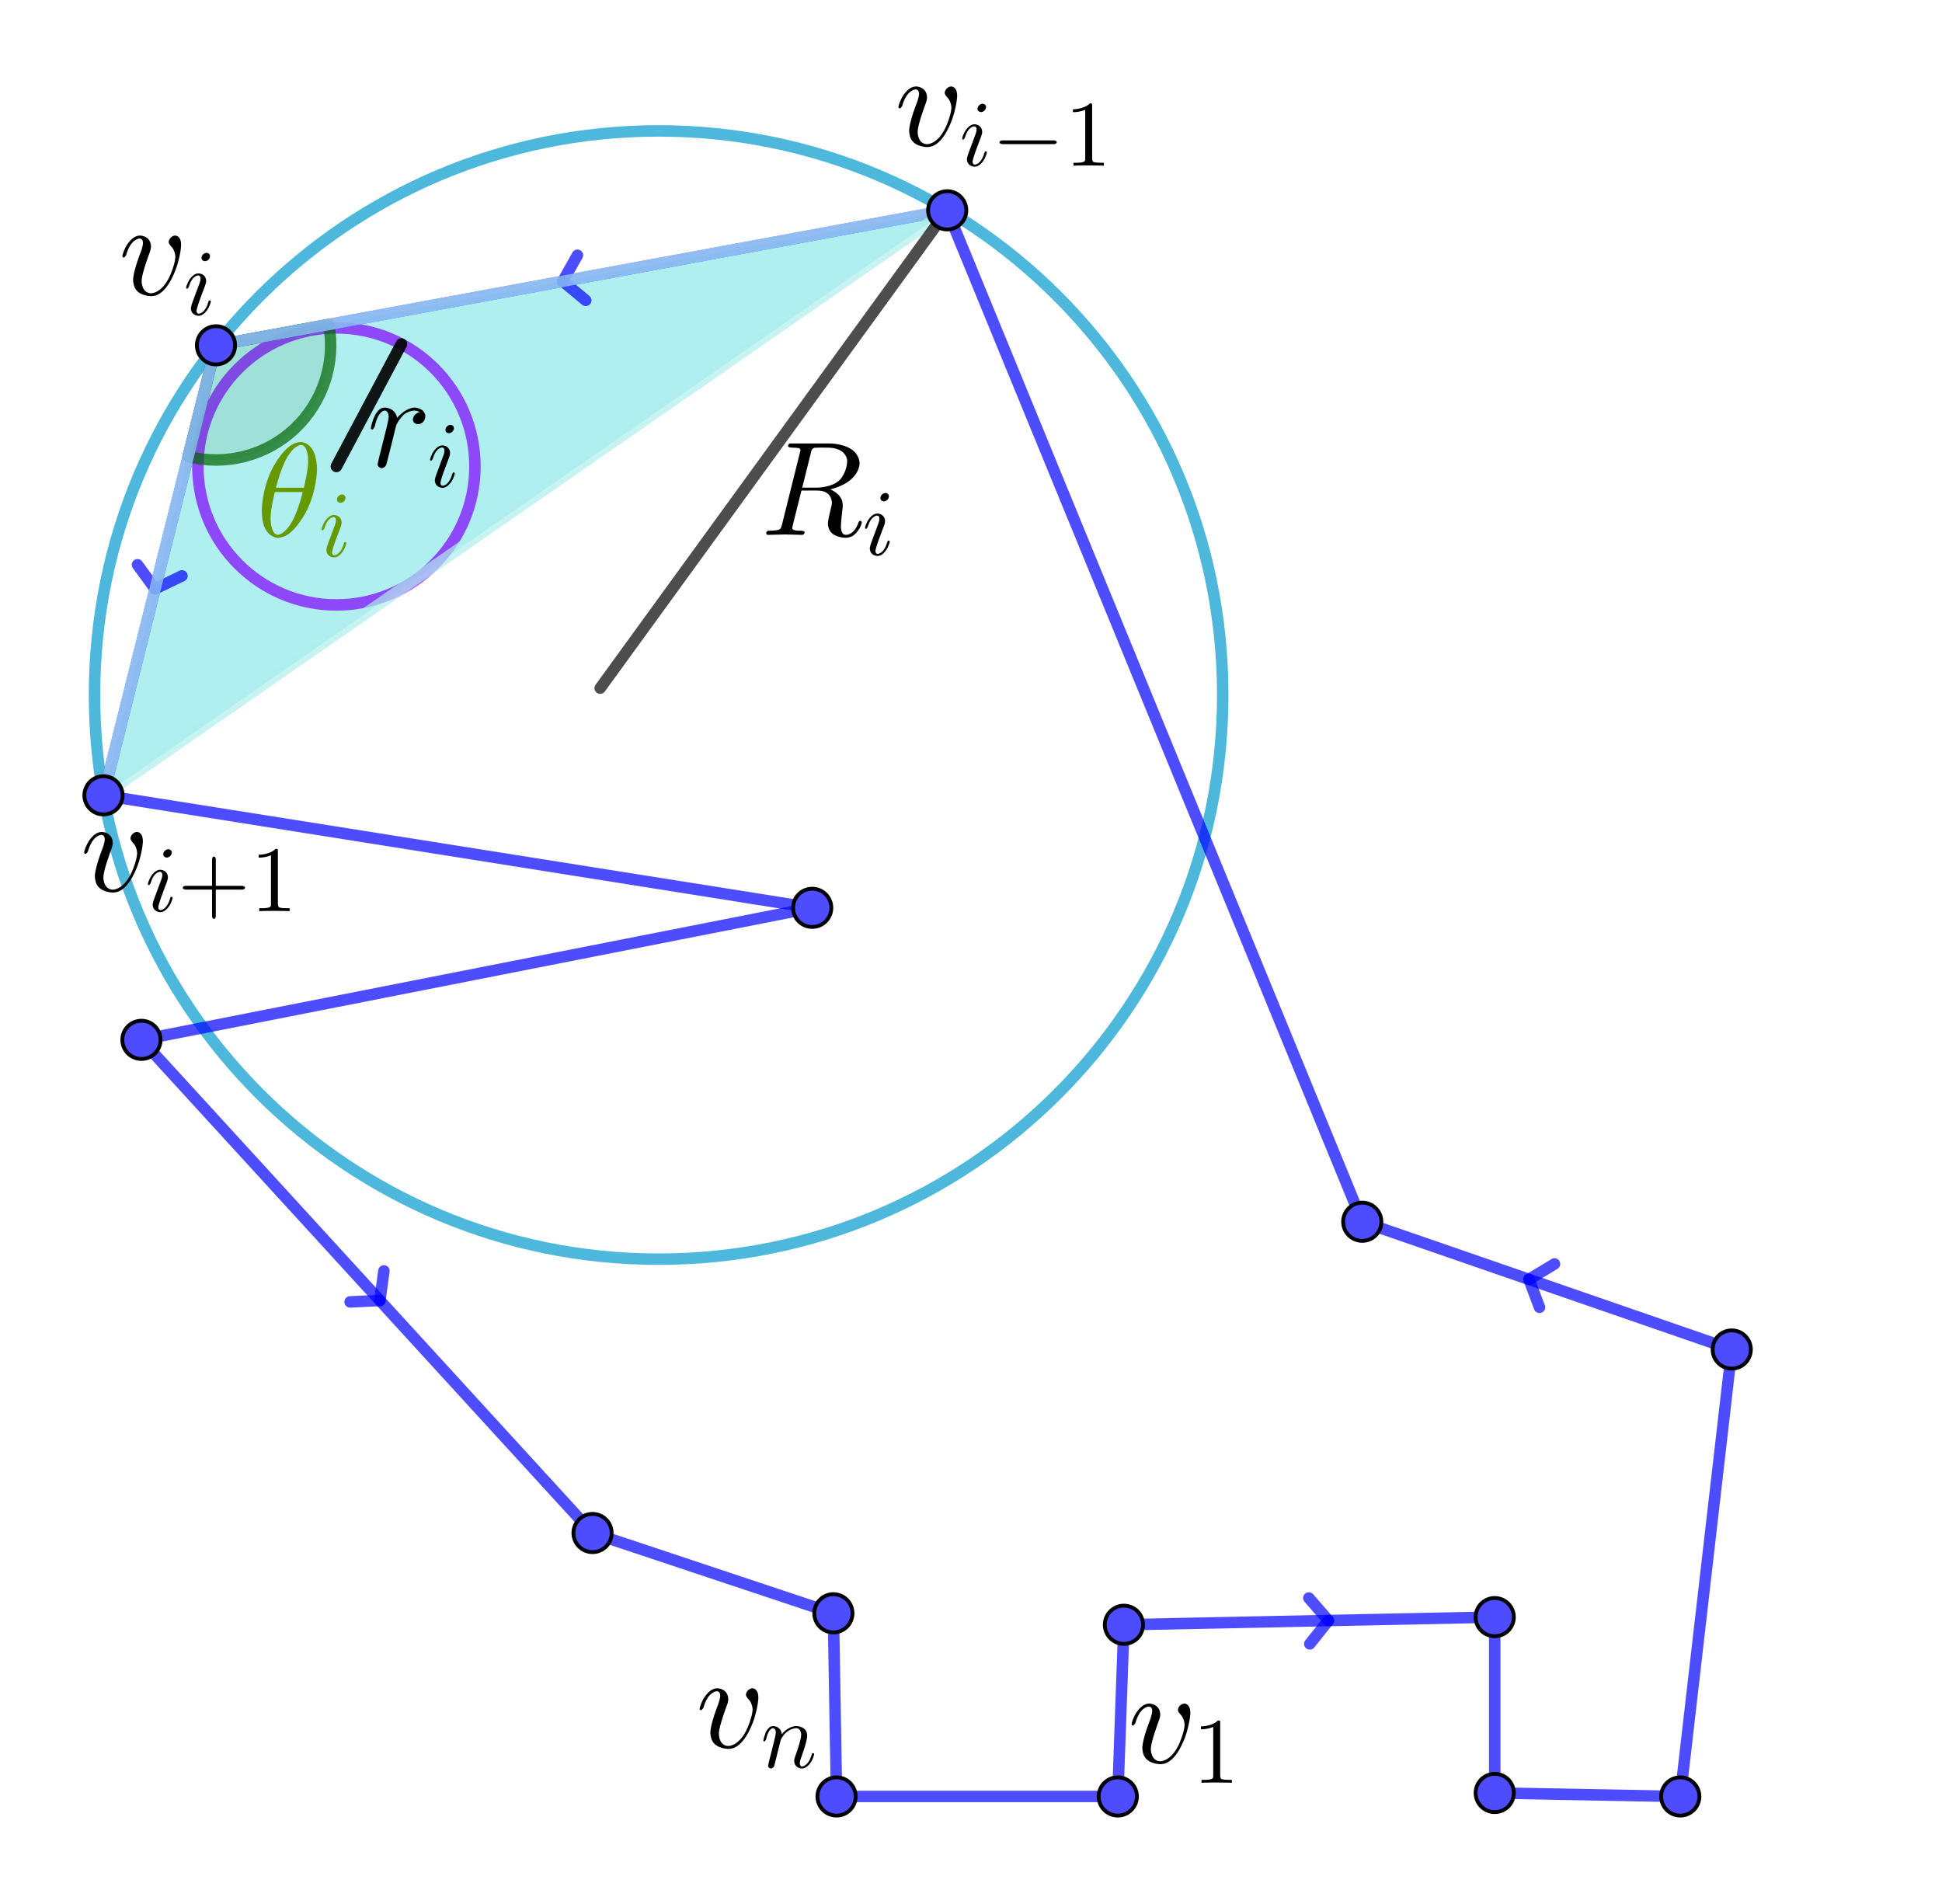 <?xml version="1.0" encoding="UTF-8" standalone="no"?>
<svg
   width="508pt"
   height="498pt"
   viewBox="0 0 508 498"
   version="1.2"
   id="svg145"
   xmlns="http://www.w3.org/2000/svg"
   xmlns:svg="http://www.w3.org/2000/svg">
  <defs
     id="defs149" />
  <g
     id="surface1614">
    <rect
       x="0"
       y="0"
       width="508"
       height="498"
       style="fill:rgb(100%,100%,100%);fill-opacity:1;stroke:none;"
       id="rect2" />
    <path
       style=" stroke:none;fill-rule:evenodd;fill:rgb(68.626%,93.332%,93.332%);fill-opacity:0.988;"
       d="M 247.777 55.016 L 56.5 90.328 L 27.07 208.039 Z M 247.777 55.016 "
       id="path4" />
    <path
       style="fill:none;stroke-width:3;stroke-linecap:round;stroke-linejoin:round;stroke:rgb(0%,59.999%,79.999%);stroke-opacity:0.698;stroke-miterlimit:10;"
       d="M 319.852 181.809 C 319.852 263.305 253.785 329.375 172.285 329.375 C 90.789 329.375 24.723 263.305 24.723 181.809 C 24.723 100.309 90.789 34.242 172.285 34.242 C 253.785 34.242 319.852 100.309 319.852 181.809 Z M 319.852 181.809 "
       id="path6" />
    <path
       style="fill:none;stroke-width:3;stroke-linecap:round;stroke-linejoin:round;stroke:rgb(49.803%,0%,100%);stroke-opacity:0.698;stroke-miterlimit:10;"
       d="M 124.234 122 C 124.234 142.012 108.012 158.234 88 158.234 C 67.988 158.234 51.766 142.012 51.766 122 C 51.766 101.988 67.988 85.766 88 85.766 C 108.012 85.766 124.234 101.988 124.234 122 Z M 124.234 122 "
       id="path8" />
    <path
       style="fill-rule:nonzero;fill:rgb(0%,39.215%,0%);fill-opacity:0.098;stroke-width:3;stroke-linecap:round;stroke-linejoin:round;stroke:rgb(0%,39.215%,0%);stroke-opacity:0.698;stroke-miterlimit:10;"
       d="M 49.223 119.43 C 59.121 121.906 69.602 119.18 77.039 112.191 C 84.477 105.203 87.852 94.914 86 84.879 L 56.5 90.328 Z M 49.223 119.43 "
       id="path10" />
    <path
       style="fill:none;stroke-width:3;stroke-linecap:round;stroke-linejoin:round;stroke:rgb(0%,0%,100%);stroke-opacity:0.698;stroke-miterlimit:10;"
       d="M 247.777 55.016 L 56.5 90.328 "
       id="path12" />
    <path
       style="fill:none;stroke-width:3;stroke-linecap:round;stroke-linejoin:round;stroke:rgb(0%,0%,100%);stroke-opacity:0.698;stroke-miterlimit:10;"
       d="M 147.223 73.578 L 151.047 66.77 "
       id="path14" />
    <path
       style="fill:none;stroke-width:3;stroke-linecap:round;stroke-linejoin:round;stroke:rgb(0%,0%,100%);stroke-opacity:0.698;stroke-miterlimit:10;"
       d="M 147.223 73.578 L 153.227 78.57 "
       id="path16" />
    <path
       style="fill:none;stroke-width:3;stroke-linecap:round;stroke-linejoin:round;stroke:rgb(0%,0%,100%);stroke-opacity:0.698;stroke-miterlimit:10;"
       d="M 56.5 90.328 L 27.07 208.039 "
       id="path18" />
    <path
       style="fill:none;stroke-width:3;stroke-linecap:round;stroke-linejoin:round;stroke:rgb(0%,0%,100%);stroke-opacity:0.698;stroke-miterlimit:10;"
       d="M 40.57 154.031 L 35.965 147.727 "
       id="path20" />
    <path
       style="fill:none;stroke-width:3;stroke-linecap:round;stroke-linejoin:round;stroke:rgb(0%,0%,100%);stroke-opacity:0.698;stroke-miterlimit:10;"
       d="M 40.57 154.031 L 47.605 150.637 "
       id="path22" />
    <path
       style="fill:none;stroke-width:3;stroke-linecap:round;stroke-linejoin:round;stroke:rgb(0%,0%,100%);stroke-opacity:0.698;stroke-miterlimit:10;"
       d="M 27.07 208.039 L 212.465 237.465 "
       id="path24" />
    <path
       style="fill:none;stroke-width:3;stroke-linecap:round;stroke-linejoin:round;stroke:rgb(0%,0%,100%);stroke-opacity:0.698;stroke-miterlimit:10;"
       d="M 212.465 237.465 L 37 272 "
       id="path26" />
    <path
       style="fill:none;stroke-width:3;stroke-linecap:round;stroke-linejoin:round;stroke:rgb(0%,0%,100%);stroke-opacity:0.698;stroke-miterlimit:10;"
       d="M 37 272 L 155 401 "
       id="path28" />
    <path
       style="fill:none;stroke-width:3;stroke-linecap:round;stroke-linejoin:round;stroke:rgb(0%,0%,100%);stroke-opacity:0.698;stroke-miterlimit:10;"
       d="M 99.375 340.188 L 91.574 340.551 "
       id="path30" />
    <path
       style="fill:none;stroke-width:3;stroke-linecap:round;stroke-linejoin:round;stroke:rgb(0%,0%,100%);stroke-opacity:0.698;stroke-miterlimit:10;"
       d="M 99.375 340.188 L 100.426 332.449 "
       id="path32" />
    <path
       style="fill:none;stroke-width:3;stroke-linecap:round;stroke-linejoin:round;stroke:rgb(0%,0%,100%);stroke-opacity:0.698;stroke-miterlimit:10;"
       d="M 155 401 L 218 422 "
       id="path34" />
    <path
       style="fill:none;stroke-width:3;stroke-linecap:round;stroke-linejoin:round;stroke:rgb(0%,0%,100%);stroke-opacity:0.698;stroke-miterlimit:10;"
       d="M 218 422 L 218.828 469.914 "
       id="path36" />
    <path
       style="fill:none;stroke-width:3;stroke-linecap:round;stroke-linejoin:round;stroke:rgb(0%,0%,100%);stroke-opacity:0.698;stroke-miterlimit:10;"
       d="M 218.828 469.914 L 292.398 469.914 "
       id="path38" />
    <path
       style="fill:none;stroke-width:3;stroke-linecap:round;stroke-linejoin:round;stroke:rgb(0%,0%,100%);stroke-opacity:0.698;stroke-miterlimit:10;"
       d="M 292.398 469.914 L 294 425 "
       id="path40" />
    <path
       style="fill:none;stroke-width:3;stroke-linecap:round;stroke-linejoin:round;stroke:rgb(0%,0%,100%);stroke-opacity:0.698;stroke-miterlimit:10;"
       d="M 294 425 L 391 423 "
       id="path42" />
    <path
       style="fill:none;stroke-width:3;stroke-linecap:round;stroke-linejoin:round;stroke:rgb(0%,0%,100%);stroke-opacity:0.698;stroke-miterlimit:10;"
       d="M 347.5 423.898 L 342.625 430 "
       id="path44" />
    <path
       style="fill:none;stroke-width:3;stroke-linecap:round;stroke-linejoin:round;stroke:rgb(0%,0%,100%);stroke-opacity:0.698;stroke-miterlimit:10;"
       d="M 347.5 423.898 L 342.375 418 "
       id="path46" />
    <path
       style="fill:none;stroke-width:3;stroke-linecap:round;stroke-linejoin:round;stroke:rgb(0%,0%,100%);stroke-opacity:0.698;stroke-miterlimit:10;"
       d="M 391 423 L 391 469 "
       id="path48" />
    <path
       style="fill:none;stroke-width:3;stroke-linecap:round;stroke-linejoin:round;stroke:rgb(0%,0%,100%);stroke-opacity:0.698;stroke-miterlimit:10;"
       d="M 391 469 L 439.535 469.914 "
       id="path50" />
    <path
       style="fill:none;stroke-width:3;stroke-linecap:round;stroke-linejoin:round;stroke:rgb(0%,0%,100%);stroke-opacity:0.698;stroke-miterlimit:10;"
       d="M 439.535 469.914 L 453 353 "
       id="path52" />
    <path
       style="fill:none;stroke-width:3;stroke-linecap:round;stroke-linejoin:round;stroke:rgb(0%,0%,100%);stroke-opacity:0.698;stroke-miterlimit:10;"
       d="M 453 353 L 356.348 319.582 "
       id="path54" />
    <path
       style="fill:none;stroke-width:3;stroke-linecap:round;stroke-linejoin:round;stroke:rgb(0%,0%,100%);stroke-opacity:0.698;stroke-miterlimit:10;"
       d="M 399.949 334.656 L 406.633 330.621 "
       id="path56" />
    <path
       style="fill:none;stroke-width:3;stroke-linecap:round;stroke-linejoin:round;stroke:rgb(0%,0%,100%);stroke-opacity:0.698;stroke-miterlimit:10;"
       d="M 399.949 334.656 L 402.715 341.961 "
       id="path58" />
    <path
       style="fill:none;stroke-width:3;stroke-linecap:round;stroke-linejoin:round;stroke:rgb(0%,0%,100%);stroke-opacity:0.698;stroke-miterlimit:10;"
       d="M 356.348 319.582 L 247.777 55.016 "
       id="path60" />
    <path
       style="fill:none;stroke-width:3;stroke-linecap:round;stroke-linejoin:round;stroke:rgb(68.626%,93.332%,93.332%);stroke-opacity:0.698;stroke-miterlimit:10;"
       d="M 247.777 55.016 L 56.5 90.328 "
       id="path62" />
    <path
       style="fill:none;stroke-width:3;stroke-linecap:round;stroke-linejoin:round;stroke:rgb(68.626%,93.332%,93.332%);stroke-opacity:0.698;stroke-miterlimit:10;"
       d="M 56.5 90.328 L 27.07 208.039 "
       id="path64" />
    <path
       style="fill:none;stroke-width:3;stroke-linecap:round;stroke-linejoin:round;stroke:rgb(68.626%,93.332%,93.332%);stroke-opacity:0.698;stroke-miterlimit:10;"
       d="M 27.07 208.039 L 247.777 55.016 "
       id="path66" />
    <path
       style="fill:none;stroke-width:3;stroke-linecap:round;stroke-linejoin:round;stroke:rgb(0%,0%,0%);stroke-opacity:0.698;stroke-miterlimit:10;"
       d="M 88 122 L 105 90 "
       id="path68" />
    <path
       style="fill:none;stroke-width:3;stroke-linecap:round;stroke-linejoin:round;stroke:rgb(0%,0%,0%);stroke-opacity:0.698;stroke-miterlimit:10;"
       d="M 88 122 L 105 90 "
       id="path70" />
    <path
       style="fill:none;stroke-width:3;stroke-linecap:round;stroke-linejoin:round;stroke:rgb(0%,0%,0%);stroke-opacity:0.698;stroke-miterlimit:10;"
       d="M 157 180 L 247.777 55.016 "
       id="path72" />
    <path
       style="fill-rule:nonzero;fill:rgb(30.196%,30.196%,100%);fill-opacity:1;stroke-width:1;stroke-linecap:round;stroke-linejoin:round;stroke:rgb(0%,0%,0%);stroke-opacity:1;stroke-miterlimit:10;"
       d="M 252.777 55.016 C 252.777 57.773 250.539 60.016 247.777 60.016 C 245.016 60.016 242.777 57.773 242.777 55.016 C 242.777 52.254 245.016 50.016 247.777 50.016 C 250.539 50.016 252.777 52.254 252.777 55.016 Z M 252.777 55.016 "
       id="path74" />
    <path
       style="fill-rule:nonzero;fill:rgb(30.196%,30.196%,100%);fill-opacity:1;stroke-width:1;stroke-linecap:round;stroke-linejoin:round;stroke:rgb(0%,0%,0%);stroke-opacity:1;stroke-miterlimit:10;"
       d="M 61.5 90.328 C 61.5 93.09 59.258 95.328 56.5 95.328 C 53.738 95.328 51.5 93.09 51.5 90.328 C 51.5 87.566 53.738 85.328 56.5 85.328 C 59.258 85.328 61.5 87.566 61.5 90.328 Z M 61.5 90.328 "
       id="path76" />
    <path
       style="fill-rule:nonzero;fill:rgb(30.196%,30.196%,100%);fill-opacity:1;stroke-width:1;stroke-linecap:round;stroke-linejoin:round;stroke:rgb(0%,0%,0%);stroke-opacity:1;stroke-miterlimit:10;"
       d="M 32.07 208.039 C 32.07 210.801 29.832 213.039 27.07 213.039 C 24.309 213.039 22.07 210.801 22.07 208.039 C 22.07 205.277 24.309 203.039 27.07 203.039 C 29.832 203.039 32.07 205.277 32.07 208.039 Z M 32.07 208.039 "
       id="path78" />
    <path
       style="fill-rule:nonzero;fill:rgb(30.196%,30.196%,100%);fill-opacity:1;stroke-width:1;stroke-linecap:round;stroke-linejoin:round;stroke:rgb(0%,0%,0%);stroke-opacity:1;stroke-miterlimit:10;"
       d="M 217.465 237.465 C 217.465 240.227 215.227 242.465 212.465 242.465 C 209.703 242.465 207.465 240.227 207.465 237.465 C 207.465 234.703 209.703 232.465 212.465 232.465 C 215.227 232.465 217.465 234.703 217.465 237.465 Z M 217.465 237.465 "
       id="path80" />
    <path
       style="fill-rule:nonzero;fill:rgb(30.196%,30.196%,100%);fill-opacity:1;stroke-width:1;stroke-linecap:round;stroke-linejoin:round;stroke:rgb(0%,0%,0%);stroke-opacity:1;stroke-miterlimit:10;"
       d="M 42 272 C 42 274.762 39.762 277 37 277 C 34.238 277 32 274.762 32 272 C 32 269.238 34.238 267 37 267 C 39.762 267 42 269.238 42 272 Z M 42 272 "
       id="path82" />
    <path
       style="fill-rule:nonzero;fill:rgb(30.196%,30.196%,100%);fill-opacity:1;stroke-width:1;stroke-linecap:round;stroke-linejoin:round;stroke:rgb(0%,0%,0%);stroke-opacity:1;stroke-miterlimit:10;"
       d="M 160 401 C 160 403.762 157.762 406 155 406 C 152.238 406 150 403.762 150 401 C 150 398.238 152.238 396 155 396 C 157.762 396 160 398.238 160 401 Z M 160 401 "
       id="path84" />
    <path
       style="fill-rule:nonzero;fill:rgb(30.196%,30.196%,100%);fill-opacity:1;stroke-width:1;stroke-linecap:round;stroke-linejoin:round;stroke:rgb(0%,0%,0%);stroke-opacity:1;stroke-miterlimit:10;"
       d="M 223 422 C 223 424.762 220.762 427 218 427 C 215.238 427 213 424.762 213 422 C 213 419.238 215.238 417 218 417 C 220.762 417 223 419.238 223 422 Z M 223 422 "
       id="path86" />
    <path
       style="fill-rule:nonzero;fill:rgb(30.196%,30.196%,100%);fill-opacity:1;stroke-width:1;stroke-linecap:round;stroke-linejoin:round;stroke:rgb(0%,0%,0%);stroke-opacity:1;stroke-miterlimit:10;"
       d="M 223.828 469.914 C 223.828 472.676 221.59 474.914 218.828 474.914 C 216.066 474.914 213.828 472.676 213.828 469.914 C 213.828 467.152 216.066 464.914 218.828 464.914 C 221.59 464.914 223.828 467.152 223.828 469.914 Z M 223.828 469.914 "
       id="path88" />
    <path
       style="fill-rule:nonzero;fill:rgb(30.196%,30.196%,100%);fill-opacity:1;stroke-width:1;stroke-linecap:round;stroke-linejoin:round;stroke:rgb(0%,0%,0%);stroke-opacity:1;stroke-miterlimit:10;"
       d="M 297.398 469.914 C 297.398 472.676 295.156 474.914 292.398 474.914 C 289.637 474.914 287.398 472.676 287.398 469.914 C 287.398 467.152 289.637 464.914 292.398 464.914 C 295.156 464.914 297.398 467.152 297.398 469.914 Z M 297.398 469.914 "
       id="path90" />
    <path
       style="fill-rule:nonzero;fill:rgb(30.196%,30.196%,100%);fill-opacity:1;stroke-width:1;stroke-linecap:round;stroke-linejoin:round;stroke:rgb(0%,0%,0%);stroke-opacity:1;stroke-miterlimit:10;"
       d="M 299 425 C 299 427.762 296.762 430 294 430 C 291.238 430 289 427.762 289 425 C 289 422.238 291.238 420 294 420 C 296.762 420 299 422.238 299 425 Z M 299 425 "
       id="path92" />
    <path
       style="fill-rule:nonzero;fill:rgb(30.196%,30.196%,100%);fill-opacity:1;stroke-width:1;stroke-linecap:round;stroke-linejoin:round;stroke:rgb(0%,0%,0%);stroke-opacity:1;stroke-miterlimit:10;"
       d="M 396 423 C 396 425.762 393.762 428 391 428 C 388.238 428 386 425.762 386 423 C 386 420.238 388.238 418 391 418 C 393.762 418 396 420.238 396 423 Z M 396 423 "
       id="path94" />
    <path
       style="fill-rule:nonzero;fill:rgb(30.196%,30.196%,100%);fill-opacity:1;stroke-width:1;stroke-linecap:round;stroke-linejoin:round;stroke:rgb(0%,0%,0%);stroke-opacity:1;stroke-miterlimit:10;"
       d="M 396 469 C 396 471.762 393.762 474 391 474 C 388.238 474 386 471.762 386 469 C 386 466.238 388.238 464 391 464 C 393.762 464 396 466.238 396 469 Z M 396 469 "
       id="path96" />
    <path
       style="fill-rule:nonzero;fill:rgb(30.196%,30.196%,100%);fill-opacity:1;stroke-width:1;stroke-linecap:round;stroke-linejoin:round;stroke:rgb(0%,0%,0%);stroke-opacity:1;stroke-miterlimit:10;"
       d="M 444.535 469.914 C 444.535 472.676 442.297 474.914 439.535 474.914 C 436.773 474.914 434.535 472.676 434.535 469.914 C 434.535 467.152 436.773 464.914 439.535 464.914 C 442.297 464.914 444.535 467.152 444.535 469.914 Z M 444.535 469.914 "
       id="path98" />
    <path
       style="fill-rule:nonzero;fill:rgb(30.196%,30.196%,100%);fill-opacity:1;stroke-width:1;stroke-linecap:round;stroke-linejoin:round;stroke:rgb(0%,0%,0%);stroke-opacity:1;stroke-miterlimit:10;"
       d="M 458 353 C 458 355.762 455.762 358 453 358 C 450.238 358 448 355.762 448 353 C 448 350.238 450.238 348 453 348 C 455.762 348 458 350.238 458 353 Z M 458 353 "
       id="path100" />
    <path
       style="fill-rule:nonzero;fill:rgb(30.196%,30.196%,100%);fill-opacity:1;stroke-width:1;stroke-linecap:round;stroke-linejoin:round;stroke:rgb(0%,0%,0%);stroke-opacity:1;stroke-miterlimit:10;"
       d="M 361.348 319.582 C 361.348 322.344 359.109 324.582 356.348 324.582 C 353.586 324.582 351.348 322.344 351.348 319.582 C 351.348 316.82 353.586 314.582 356.348 314.582 C 359.109 314.582 361.348 316.82 361.348 319.582 Z M 361.348 319.582 "
       id="path102" />
    <path
       style=" stroke:none;fill-rule:nonzero;fill:rgb(0%,0%,0%);fill-opacity:1;"
       d="M 99.082 120.02 L 101.109 111.934 C 101.109 111.934 101.672 109.695 101.672 108.996 C 101.672 108.996 101.672 107.387 100.586 107.387 C 100.586 107.387 99.148 107.387 98.238 110.711 C 98.238 110.711 98.137 111.094 98.031 111.551 C 98.031 111.551 97.645 112.32 97.434 112.355 C 97.434 112.355 97.016 112.355 97.016 112.004 C 97.016 112.004 97.016 111.445 97.645 109.66 C 97.645 109.66 97.891 109.031 98.102 108.609 C 98.102 108.609 98.941 106.895 100.199 106.648 C 100.199 106.648 100.445 106.613 100.691 106.613 C 100.691 106.613 102.648 106.613 103.523 108.293 C 103.523 108.293 103.734 108.68 103.84 109.137 C 103.84 109.137 103.875 109.203 103.875 109.309 C 103.875 109.309 105.906 106.789 108.355 106.613 C 108.355 106.613 110.316 106.613 111.016 107.98 C 111.016 107.98 111.262 108.398 111.262 108.891 C 111.262 108.891 111.262 110.254 110.105 110.781 C 110.105 110.781 109.719 110.953 109.336 110.953 C 109.336 110.953 108.25 110.953 108.039 110.012 C 108.039 110.012 108.004 109.871 108.004 109.73 C 108.004 109.73 108.004 108.574 109.195 108.016 L 109.23 107.98 C 109.23 107.98 109.512 107.875 109.824 107.805 L 109.125 107.488 C 109.125 107.488 108.672 107.418 108.355 107.387 C 108.355 107.387 106.887 107.387 105.555 108.539 C 105.555 108.539 104.469 109.52 103.699 111.129 C 103.699 111.129 103.629 111.305 103.594 111.41 L 102.477 115.961 L 101.074 121.488 C 101.074 121.488 100.762 122.398 99.781 122.469 C 99.781 122.469 98.906 122.293 98.766 121.523 C 98.766 121.523 98.766 121.594 99.082 120.02 Z M 99.082 120.02 "
       id="path104" />
    <path
       style=" stroke:none;fill-rule:nonzero;fill:rgb(0%,0%,0%);fill-opacity:1;"
       d="M 118.742 112.023 C 118.742 112.023 118.742 112.781 117.984 113.176 C 117.984 113.176 117.715 113.32 117.445 113.32 C 117.445 113.32 116.711 113.32 116.539 112.66 C 116.539 112.66 116.512 112.535 116.512 112.438 C 116.512 112.438 116.512 111.754 117.199 111.336 C 117.199 111.336 117.52 111.141 117.836 111.141 C 117.836 111.141 118.57 111.141 118.719 111.801 L 118.719 111.828 C 118.719 111.828 118.742 111.926 118.742 112.023 M 116.883 121.234 L 115.926 123.809 C 115.926 123.809 115.238 125.793 115.215 126.258 C 115.215 126.258 115.215 127.066 115.805 127.066 C 115.805 127.066 117.348 127.066 118.203 124.32 L 118.301 124.027 C 118.301 124.027 118.426 123.637 118.547 123.609 L 118.547 123.586 L 118.668 123.586 C 118.668 123.586 118.965 123.586 118.965 123.832 C 118.965 123.832 118.965 124.273 118.426 125.398 C 118.426 125.398 117.371 127.605 115.754 127.605 C 115.754 127.605 114.457 127.605 113.941 126.527 C 113.941 126.527 113.746 126.086 113.746 125.594 C 113.746 125.594 113.746 125.105 114.309 123.637 C 114.309 123.637 116.023 119.031 116 119.102 C 116 119.102 116.27 118.418 116.27 117.828 C 116.27 117.828 116.27 117.043 115.656 117.043 C 115.656 117.043 114.309 117.043 113.449 119.273 L 113.449 119.301 C 113.449 119.301 113.305 119.668 113.18 120.082 C 113.18 120.082 112.91 120.5 112.789 120.523 C 112.789 120.523 112.496 120.523 112.496 120.277 C 112.496 120.277 112.496 119.84 113.035 118.734 C 113.035 118.734 114.09 116.508 115.73 116.508 C 115.73 116.508 117.027 116.508 117.543 117.609 C 117.543 117.609 117.738 118.023 117.738 118.516 C 117.738 118.516 117.738 119.004 117.422 119.812 C 117.422 119.812 117.004 120.941 116.883 121.234 Z M 116.883 121.234 "
       id="path106" />
    <path
       style=" stroke:none;fill-rule:nonzero;fill:rgb(0%,0%,0%);fill-opacity:1;"
       d="M 212.125 118.414 L 209.852 127.551 L 213.77 127.551 C 213.77 127.551 217.656 127.551 219.684 125.52 C 219.684 125.52 221.227 123.98 221.574 121.25 L 221.574 121.215 C 221.574 121.215 221.609 120.832 221.609 120.551 C 221.609 120.551 221.609 117.434 217.199 117.121 L 217.129 117.121 C 217.129 117.121 216.465 117.086 215.238 117.086 C 215.238 117.086 213.418 117.086 213.105 117.121 C 213.105 117.121 212.477 117.227 212.266 117.891 C 212.266 117.891 212.23 118.066 212.125 118.414 M 217.164 128.004 C 217.164 128.004 220.176 129.125 220.418 131.68 C 220.418 131.68 220.453 131.891 220.453 132.137 C 220.453 132.137 220.453 132.801 220.316 133.781 C 220.316 133.781 219.965 136.582 219.965 137.77 C 219.965 137.77 219.965 139.59 220.875 139.836 L 220.91 139.836 C 220.91 139.836 221.121 139.906 221.363 139.906 C 221.363 139.906 222.871 139.906 223.918 138.086 C 223.918 138.086 224.305 137.488 224.551 136.719 C 224.551 136.719 224.691 136.23 225.004 136.23 C 225.004 136.23 225.426 136.23 225.426 136.648 C 225.426 136.648 225.426 137.352 224.586 138.609 C 224.586 138.609 223.918 139.625 223.043 140.184 C 223.043 140.184 222.203 140.676 221.227 140.676 C 221.227 140.676 218.32 140.676 217.164 138.961 C 217.164 138.961 216.57 138.121 216.57 136.895 C 216.57 136.895 216.57 136.16 217.129 133.922 C 217.129 133.922 217.621 132.031 217.621 131.504 C 217.621 131.504 217.621 129.336 215.66 128.637 L 215.66 128.602 C 215.66 128.602 214.855 128.32 213.805 128.32 L 209.641 128.32 L 207.328 137.594 L 207.227 138.191 C 207.227 138.191 207.227 138.785 208.836 138.82 L 209.5 138.82 C 209.5 138.82 210.41 138.82 210.48 139.207 C 210.48 139.207 210.48 139.906 209.781 139.906 L 205.371 139.801 L 205.336 139.801 L 200.961 139.906 L 200.926 139.906 C 200.926 139.906 200.434 139.906 200.434 139.52 C 200.434 139.52 200.434 138.891 200.961 138.82 L 201.379 138.82 C 201.379 138.82 203.656 138.82 204.109 138.332 C 204.109 138.332 204.32 138.086 204.531 137.352 C 204.531 137.352 204.531 137.316 204.566 137.176 L 209.254 118.379 C 209.254 118.379 209.395 117.82 209.395 117.715 C 209.395 117.715 209.395 117.297 208.836 117.191 L 208.766 117.191 C 208.766 117.191 208.66 117.191 208.449 117.156 C 208.449 117.156 207.855 117.086 207.121 117.086 C 207.121 117.086 206.211 117.086 206.141 116.699 C 206.141 116.699 206.141 116.07 206.664 116 L 217.129 116 C 217.129 116 221.504 116 223.641 118.309 C 223.641 118.309 224.863 119.57 224.863 121.25 C 224.863 121.25 224.863 124.297 221.121 126.465 C 221.121 126.465 219.301 127.551 217.164 128.004 Z M 217.164 128.004 "
       id="path108" />
    <path
       style=" stroke:none;fill-rule:nonzero;fill:rgb(0%,0%,0%);fill-opacity:1;"
       d="M 232.523 129.844 C 232.523 129.844 232.523 130.602 231.762 130.996 C 231.762 130.996 231.492 131.141 231.223 131.141 C 231.223 131.141 230.488 131.141 230.316 130.48 C 230.316 130.48 230.293 130.355 230.293 130.258 C 230.293 130.258 230.293 129.574 230.98 129.156 C 230.98 129.156 231.297 128.961 231.617 128.961 C 231.617 128.961 232.352 128.961 232.5 129.621 L 232.5 129.648 C 232.5 129.648 232.523 129.746 232.523 129.844 M 230.66 139.055 L 229.707 141.629 C 229.707 141.629 229.02 143.613 228.996 144.078 C 228.996 144.078 228.996 144.887 229.582 144.887 C 229.582 144.887 231.125 144.887 231.984 142.141 L 232.082 141.848 C 232.082 141.848 232.203 141.457 232.328 141.43 L 232.328 141.406 L 232.449 141.406 C 232.449 141.406 232.742 141.406 232.742 141.652 C 232.742 141.652 232.742 142.094 232.203 143.219 C 232.203 143.219 231.152 145.426 229.535 145.426 C 229.535 145.426 228.234 145.426 227.723 144.348 C 227.723 144.348 227.523 143.906 227.523 143.414 C 227.523 143.414 227.523 142.926 228.09 141.457 C 228.09 141.457 229.805 136.852 229.777 136.922 C 229.777 136.922 230.047 136.238 230.047 135.648 C 230.047 135.648 230.047 134.863 229.438 134.863 C 229.438 134.863 228.09 134.863 227.23 137.094 L 227.23 137.121 C 227.23 137.121 227.082 137.488 226.961 137.902 C 226.961 137.902 226.691 138.32 226.57 138.344 C 226.57 138.344 226.273 138.344 226.273 138.098 C 226.273 138.098 226.273 137.656 226.812 136.555 C 226.812 136.555 227.867 134.324 229.508 134.324 C 229.508 134.324 230.809 134.324 231.324 135.43 C 231.324 135.43 231.52 135.844 231.52 136.336 C 231.52 136.336 231.52 136.824 231.199 137.633 C 231.199 137.633 230.785 138.762 230.66 139.055 Z M 230.66 139.055 "
       id="path110" />
    <path
       style=" stroke:none;fill-rule:nonzero;fill:rgb(0%,0%,0%);fill-opacity:1;"
       d="M 250.379 25.066 C 250.379 25.066 250.379 26.988 249.328 30.453 C 249.328 30.453 247.301 37.246 243.695 38.293 C 243.695 38.293 243.137 38.469 242.504 38.469 C 242.504 38.469 239.32 38.469 238.27 36.266 C 238.27 36.266 237.816 35.355 237.816 34.129 C 237.816 34.129 237.816 32.309 239.426 27.969 L 239.809 26.953 C 239.809 26.953 240.406 25.414 240.406 24.504 C 240.406 24.504 240.406 23.387 239.531 23.387 C 239.531 23.387 237.641 23.387 236.414 26.5 C 236.414 26.5 236.168 27.059 235.996 27.727 C 235.996 27.727 235.609 28.32 235.434 28.355 C 235.434 28.355 235.016 28.355 235.016 28.004 C 235.016 28.004 235.016 27.375 235.785 25.801 C 235.785 25.801 237.289 22.613 239.637 22.613 C 239.637 22.613 241.488 22.613 242.227 24.191 C 242.227 24.191 242.504 24.785 242.504 25.484 C 242.504 25.484 242.504 26.219 242.086 27.234 C 242.086 27.234 240.195 32.273 240.055 34.199 L 240.055 34.656 C 240.055 34.656 240.055 37.453 242.293 37.699 L 242.645 37.699 C 242.645 37.699 245.48 37.699 247.543 32.941 C 247.543 32.941 248.77 30.141 248.875 28.215 C 248.875 28.215 248.875 26.465 247.684 25.344 C 247.684 25.344 247.125 24.785 247.125 24.293 C 247.125 24.293 247.125 23.418 248.035 22.859 C 248.035 22.859 248.418 22.613 248.84 22.613 C 248.84 22.613 249.855 22.613 250.238 23.91 C 250.238 23.91 250.379 24.398 250.379 25.066 Z M 250.379 25.066 "
       id="path112" />
    <path
       style=" stroke:none;fill-rule:nonzero;fill:rgb(0%,0%,0%);fill-opacity:1;"
       d="M 257.934 28.023 C 257.934 28.023 257.934 28.781 257.172 29.176 C 257.172 29.176 256.902 29.32 256.633 29.32 C 256.633 29.32 255.898 29.32 255.727 28.66 C 255.727 28.66 255.703 28.535 255.703 28.438 C 255.703 28.438 255.703 27.754 256.391 27.336 C 256.391 27.336 256.707 27.141 257.027 27.141 C 257.027 27.141 257.762 27.141 257.91 27.801 L 257.91 27.828 C 257.91 27.828 257.934 27.926 257.934 28.023 M 256.07 37.234 L 255.117 39.809 C 255.117 39.809 254.43 41.793 254.406 42.258 C 254.406 42.258 254.406 43.066 254.992 43.066 C 254.992 43.066 256.535 43.066 257.395 40.32 L 257.492 40.027 C 257.492 40.027 257.613 39.637 257.738 39.609 L 257.738 39.586 L 257.859 39.586 C 257.859 39.586 258.152 39.586 258.152 39.832 C 258.152 39.832 258.152 40.273 257.613 41.398 C 257.613 41.398 256.562 43.605 254.945 43.605 C 254.945 43.605 253.645 43.605 253.129 42.527 C 253.129 42.527 252.934 42.086 252.934 41.594 C 252.934 41.594 252.934 41.105 253.5 39.637 C 253.5 39.637 255.215 35.031 255.188 35.102 C 255.188 35.102 255.457 34.418 255.457 33.828 C 255.457 33.828 255.457 33.043 254.848 33.043 C 254.848 33.043 253.5 33.043 252.641 35.273 L 252.641 35.301 C 252.641 35.301 252.492 35.668 252.371 36.082 C 252.371 36.082 252.102 36.5 251.98 36.523 C 251.98 36.523 251.684 36.523 251.684 36.277 C 251.684 36.277 251.684 35.84 252.223 34.734 C 252.223 34.734 253.277 32.508 254.918 32.508 C 254.918 32.508 256.219 32.508 256.73 33.609 C 256.73 33.609 256.93 34.023 256.93 34.516 C 256.93 34.516 256.93 35.004 256.609 35.812 C 256.609 35.812 256.191 36.941 256.07 37.234 Z M 256.07 37.234 "
       id="path114" />
    <path
       style=" stroke:none;fill-rule:nonzero;fill:rgb(0%,0%,0%);fill-opacity:1;"
       d="M 275.621 37.699 L 262.27 37.699 C 262.27 37.699 261.484 37.699 261.461 37.211 C 261.461 37.211 261.461 36.719 262.27 36.719 L 275.621 36.719 C 275.621 36.719 276.406 36.719 276.43 37.211 C 276.43 37.211 276.43 37.699 275.621 37.699 Z M 275.621 37.699 "
       id="path116" />
    <path
       style=" stroke:none;fill-rule:nonzero;fill:rgb(0%,0%,0%);fill-opacity:1;"
       d="M 285.691 27.656 L 285.691 41.398 C 285.691 41.398 285.691 42.133 285.984 42.332 C 285.984 42.332 286.402 42.574 287.969 42.574 L 288.754 42.574 L 288.754 43.336 C 288.754 43.336 287.895 43.262 284.785 43.262 C 284.785 43.262 281.672 43.262 280.816 43.336 L 280.816 42.574 L 281.602 42.574 C 281.602 42.574 283.488 42.574 283.754 42.133 L 283.781 42.109 C 283.781 42.109 283.879 41.914 283.879 41.398 L 283.879 28.707 C 283.879 28.707 282.605 29.344 280.668 29.344 L 280.668 28.586 C 280.668 28.586 283.609 28.586 285.129 27.02 C 285.129 27.02 285.594 27.02 285.668 27.188 L 285.668 27.215 C 285.668 27.215 285.691 27.289 285.691 27.656 Z M 285.691 27.656 "
       id="path118" />
    <path
       style=" stroke:none;fill-rule:nonzero;fill:rgb(0%,0%,0%);fill-opacity:1;"
       d="M 47.379 64.066 C 47.379 64.066 47.379 65.988 46.328 69.453 C 46.328 69.453 44.301 76.246 40.695 77.297 C 40.695 77.297 40.137 77.469 39.504 77.469 C 39.504 77.469 36.32 77.469 35.27 75.266 C 35.27 75.266 34.816 74.355 34.816 73.129 C 34.816 73.129 34.816 71.309 36.426 66.969 L 36.809 65.953 C 36.809 65.953 37.406 64.414 37.406 63.504 C 37.406 63.504 37.406 62.387 36.531 62.387 C 36.531 62.387 34.641 62.387 33.414 65.5 C 33.414 65.5 33.168 66.059 32.996 66.727 C 32.996 66.727 32.609 67.32 32.434 67.355 C 32.434 67.355 32.016 67.355 32.016 67.004 C 32.016 67.004 32.016 66.375 32.785 64.801 C 32.785 64.801 34.289 61.613 36.637 61.613 C 36.637 61.613 38.488 61.613 39.227 63.191 C 39.227 63.191 39.504 63.785 39.504 64.484 C 39.504 64.484 39.504 65.219 39.086 66.234 C 39.086 66.234 37.195 71.273 37.055 73.199 L 37.055 73.656 C 37.055 73.656 37.055 76.453 39.293 76.699 L 39.645 76.699 C 39.645 76.699 42.48 76.699 44.543 71.941 C 44.543 71.941 45.77 69.141 45.875 67.215 C 45.875 67.215 45.875 65.465 44.684 64.344 C 44.684 64.344 44.125 63.785 44.125 63.297 C 44.125 63.297 44.125 62.422 45.035 61.859 C 45.035 61.859 45.418 61.613 45.84 61.613 C 45.84 61.613 46.855 61.613 47.238 62.91 C 47.238 62.91 47.379 63.398 47.379 64.066 Z M 47.379 64.066 "
       id="path120" />
    <path
       style=" stroke:none;fill-rule:nonzero;fill:rgb(0%,0%,0%);fill-opacity:1;"
       d="M 54.934 67.023 C 54.934 67.023 54.934 67.781 54.172 68.176 C 54.172 68.176 53.902 68.32 53.633 68.32 C 53.633 68.32 52.898 68.32 52.727 67.66 C 52.727 67.66 52.703 67.535 52.703 67.438 C 52.703 67.438 52.703 66.754 53.391 66.336 C 53.391 66.336 53.707 66.141 54.027 66.141 C 54.027 66.141 54.762 66.141 54.91 66.801 L 54.91 66.828 C 54.91 66.828 54.934 66.926 54.934 67.023 M 53.07 76.234 L 52.117 78.809 C 52.117 78.809 51.43 80.793 51.406 81.258 C 51.406 81.258 51.406 82.066 51.992 82.066 C 51.992 82.066 53.535 82.066 54.395 79.32 L 54.492 79.027 C 54.492 79.027 54.613 78.637 54.738 78.609 L 54.738 78.586 L 54.859 78.586 C 54.859 78.586 55.152 78.586 55.152 78.832 C 55.152 78.832 55.152 79.273 54.613 80.398 C 54.613 80.398 53.562 82.605 51.945 82.605 C 51.945 82.605 50.645 82.605 50.129 81.527 C 50.129 81.527 49.934 81.086 49.934 80.594 C 49.934 80.594 49.934 80.105 50.5 78.637 C 50.5 78.637 52.215 74.031 52.188 74.102 C 52.188 74.102 52.457 73.418 52.457 72.828 C 52.457 72.828 52.457 72.047 51.848 72.047 C 51.848 72.047 50.5 72.047 49.641 74.273 L 49.641 74.301 C 49.641 74.301 49.492 74.668 49.371 75.082 C 49.371 75.082 49.102 75.5 48.98 75.523 C 48.98 75.523 48.684 75.523 48.684 75.277 C 48.684 75.277 48.684 74.84 49.223 73.734 C 49.223 73.734 50.277 71.508 51.918 71.508 C 51.918 71.508 53.219 71.508 53.73 72.609 C 53.73 72.609 53.93 73.023 53.93 73.516 C 53.93 73.516 53.93 74.004 53.609 74.812 C 53.609 74.812 53.191 75.941 53.07 76.234 Z M 53.07 76.234 "
       id="path122" />
    <path
       style=" stroke:none;fill-rule:nonzero;fill:rgb(0%,0%,0%);fill-opacity:1;"
       d="M 37.379 220.066 C 37.379 220.066 37.379 221.988 36.328 225.453 C 36.328 225.453 34.301 232.246 30.695 233.297 C 30.695 233.297 30.137 233.469 29.504 233.469 C 29.504 233.469 26.32 233.469 25.27 231.266 C 25.27 231.266 24.816 230.355 24.816 229.129 C 24.816 229.129 24.816 227.309 26.426 222.969 L 26.809 221.953 C 26.809 221.953 27.406 220.414 27.406 219.504 C 27.406 219.504 27.406 218.387 26.531 218.387 C 26.531 218.387 24.641 218.387 23.414 221.5 C 23.414 221.5 23.172 222.059 22.996 222.727 C 22.996 222.727 22.609 223.32 22.434 223.355 C 22.434 223.355 22.016 223.355 22.016 223.004 C 22.016 223.004 22.016 222.375 22.785 220.801 C 22.785 220.801 24.289 217.613 26.637 217.613 C 26.637 217.613 28.488 217.613 29.227 219.191 C 29.227 219.191 29.504 219.785 29.504 220.484 C 29.504 220.484 29.504 221.219 29.086 222.234 C 29.086 222.234 27.195 227.273 27.055 229.199 L 27.055 229.656 C 27.055 229.656 27.055 232.453 29.297 232.699 L 29.645 232.699 C 29.645 232.699 32.48 232.699 34.547 227.941 C 34.547 227.941 35.77 225.141 35.875 223.215 C 35.875 223.215 35.875 221.465 34.684 220.344 C 34.684 220.344 34.125 219.785 34.125 219.297 C 34.125 219.297 34.125 218.422 35.035 217.859 C 35.035 217.859 35.422 217.613 35.84 217.613 C 35.84 217.613 36.855 217.613 37.238 218.91 C 37.238 218.91 37.379 219.398 37.379 220.066 Z M 37.379 220.066 "
       id="path124" />
    <path
       style=" stroke:none;fill-rule:nonzero;fill:rgb(0%,0%,0%);fill-opacity:1;"
       d="M 44.934 223.023 C 44.934 223.023 44.934 223.781 44.172 224.176 C 44.172 224.176 43.902 224.32 43.633 224.32 C 43.633 224.32 42.898 224.32 42.727 223.66 C 42.727 223.66 42.703 223.535 42.703 223.438 C 42.703 223.438 42.703 222.754 43.391 222.336 C 43.391 222.336 43.707 222.141 44.027 222.141 C 44.027 222.141 44.762 222.141 44.91 222.801 L 44.91 222.828 C 44.91 222.828 44.934 222.926 44.934 223.023 M 43.07 232.234 L 42.117 234.809 C 42.117 234.809 41.43 236.793 41.406 237.258 C 41.406 237.258 41.406 238.066 41.992 238.066 C 41.992 238.066 43.535 238.066 44.395 235.32 L 44.492 235.027 C 44.492 235.027 44.613 234.637 44.738 234.609 L 44.738 234.586 L 44.859 234.586 C 44.859 234.586 45.152 234.586 45.152 234.832 C 45.152 234.832 45.152 235.273 44.613 236.398 C 44.613 236.398 43.562 238.605 41.945 238.605 C 41.945 238.605 40.645 238.605 40.133 237.527 C 40.133 237.527 39.934 237.086 39.934 236.594 C 39.934 236.594 39.934 236.105 40.5 234.637 C 40.5 234.637 42.215 230.031 42.188 230.102 C 42.188 230.102 42.457 229.418 42.457 228.828 C 42.457 228.828 42.457 228.047 41.848 228.047 C 41.848 228.047 40.5 228.047 39.641 230.273 L 39.641 230.301 C 39.641 230.301 39.492 230.668 39.371 231.082 C 39.371 231.082 39.102 231.5 38.98 231.523 C 38.98 231.523 38.684 231.523 38.684 231.277 C 38.684 231.277 38.684 230.84 39.223 229.734 C 39.223 229.734 40.277 227.508 41.918 227.508 C 41.918 227.508 43.219 227.508 43.734 228.609 C 43.734 228.609 43.93 229.023 43.93 229.516 C 43.93 229.516 43.93 230.004 43.609 230.812 C 43.609 230.812 43.195 231.941 43.07 232.234 Z M 43.07 232.234 "
       id="path126" />
    <path
       style=" stroke:none;fill-rule:nonzero;fill:rgb(0%,0%,0%);fill-opacity:1;"
       d="M 56.449 232.699 L 56.449 239.559 C 56.449 239.559 56.449 240.344 55.957 240.367 C 55.957 240.367 55.469 240.367 55.469 239.559 L 55.469 232.699 L 48.609 232.699 C 48.609 232.699 47.824 232.699 47.801 232.211 C 47.801 232.211 47.801 231.719 48.609 231.719 L 55.469 231.719 L 55.469 224.859 C 55.469 224.859 55.469 224.074 55.957 224.051 C 55.957 224.051 56.449 224.051 56.449 224.859 L 56.449 231.719 L 63.285 231.719 C 63.285 231.719 64.066 231.719 64.094 232.211 C 64.094 232.211 64.094 232.699 63.285 232.699 Z M 56.449 232.699 "
       id="path128" />
    <path
       style=" stroke:none;fill-rule:nonzero;fill:rgb(0%,0%,0%);fill-opacity:1;"
       d="M 72.691 222.656 L 72.691 236.398 C 72.691 236.398 72.691 237.133 72.984 237.332 C 72.984 237.332 73.402 237.574 74.969 237.574 L 75.754 237.574 L 75.754 238.336 C 75.754 238.336 74.898 238.262 71.785 238.262 C 71.785 238.262 68.672 238.262 67.816 238.336 L 67.816 237.574 L 68.602 237.574 C 68.602 237.574 70.488 237.574 70.758 237.133 L 70.781 237.109 C 70.781 237.109 70.879 236.914 70.879 236.398 L 70.879 223.707 C 70.879 223.707 69.605 224.344 67.668 224.344 L 67.668 223.586 C 67.668 223.586 70.609 223.586 72.129 222.02 C 72.129 222.02 72.594 222.02 72.668 222.188 L 72.668 222.215 C 72.668 222.215 72.691 222.289 72.691 222.656 Z M 72.691 222.656 "
       id="path130" />
    <path
       style=" stroke:none;fill-rule:nonzero;fill:rgb(0%,0%,0%);fill-opacity:1;"
       d="M 311.379 448.066 C 311.379 448.066 311.379 449.988 310.328 453.457 C 310.328 453.457 308.301 460.246 304.695 461.297 C 304.695 461.297 304.137 461.469 303.504 461.469 C 303.504 461.469 300.32 461.469 299.27 459.266 C 299.27 459.266 298.816 458.355 298.816 457.129 C 298.816 457.129 298.816 455.309 300.426 450.969 L 300.809 449.957 C 300.809 449.957 301.406 448.414 301.406 447.504 C 301.406 447.504 301.406 446.387 300.531 446.387 C 300.531 446.387 298.641 446.387 297.414 449.5 C 297.414 449.5 297.172 450.059 296.996 450.727 C 296.996 450.727 296.609 451.32 296.434 451.355 C 296.434 451.355 296.016 451.355 296.016 451.004 C 296.016 451.004 296.016 450.375 296.785 448.801 C 296.785 448.801 298.289 445.613 300.637 445.613 C 300.637 445.613 302.488 445.613 303.227 447.191 C 303.227 447.191 303.504 447.785 303.504 448.484 C 303.504 448.484 303.504 449.219 303.086 450.234 C 303.086 450.234 301.195 455.273 301.055 457.199 L 301.055 457.656 C 301.055 457.656 301.055 460.457 303.297 460.699 L 303.645 460.699 C 303.645 460.699 306.48 460.699 308.547 455.941 C 308.547 455.941 309.77 453.141 309.875 451.215 C 309.875 451.215 309.875 449.465 308.684 448.344 C 308.684 448.344 308.125 447.785 308.125 447.297 C 308.125 447.297 308.125 446.422 309.035 445.859 C 309.035 445.859 309.422 445.613 309.84 445.613 C 309.84 445.613 310.855 445.613 311.238 446.91 C 311.238 446.91 311.379 447.398 311.379 448.066 Z M 311.379 448.066 "
       id="path132" />
    <path
       style=" stroke:none;fill-rule:nonzero;fill:rgb(0%,0%,0%);fill-opacity:1;"
       d="M 319.18 450.656 L 319.18 464.398 C 319.18 464.398 319.18 465.133 319.473 465.332 C 319.473 465.332 319.887 465.574 321.457 465.574 L 322.242 465.574 L 322.242 466.336 C 322.242 466.336 321.383 466.262 318.27 466.262 C 318.27 466.262 315.16 466.262 314.301 466.336 L 314.301 465.574 L 315.086 465.574 C 315.086 465.574 316.973 465.574 317.242 465.133 L 317.266 465.109 C 317.266 465.109 317.363 464.914 317.363 464.398 L 317.363 451.707 C 317.363 451.707 316.09 452.344 314.156 452.344 L 314.156 451.586 C 314.156 451.586 317.094 451.586 318.613 450.02 C 318.613 450.02 319.078 450.02 319.152 450.191 L 319.152 450.215 C 319.152 450.215 319.18 450.289 319.18 450.656 Z M 319.18 450.656 "
       id="path134" />
    <path
       style=" stroke:none;fill-rule:nonzero;fill:rgb(0%,0%,0%);fill-opacity:1;"
       d="M 198.379 444.066 C 198.379 444.066 198.379 445.988 197.328 449.453 C 197.328 449.453 195.301 456.246 191.695 457.297 C 191.695 457.297 191.137 457.469 190.504 457.469 C 190.504 457.469 187.32 457.469 186.27 455.266 C 186.27 455.266 185.816 454.355 185.816 453.129 C 185.816 453.129 185.816 451.309 187.426 446.969 L 187.809 445.953 C 187.809 445.953 188.406 444.414 188.406 443.504 C 188.406 443.504 188.406 442.387 187.531 442.387 C 187.531 442.387 185.641 442.387 184.414 445.5 C 184.414 445.5 184.172 446.059 183.996 446.727 C 183.996 446.727 183.609 447.32 183.434 447.355 C 183.434 447.355 183.016 447.355 183.016 447.004 C 183.016 447.004 183.016 446.375 183.785 444.801 C 183.785 444.801 185.289 441.613 187.637 441.613 C 187.637 441.613 189.488 441.613 190.227 443.191 C 190.227 443.191 190.504 443.785 190.504 444.484 C 190.504 444.484 190.504 445.219 190.086 446.234 C 190.086 446.234 188.195 451.273 188.055 453.199 L 188.055 453.656 C 188.055 453.656 188.055 456.453 190.297 456.699 L 190.645 456.699 C 190.645 456.699 193.48 456.699 195.547 451.941 C 195.547 451.941 196.77 449.141 196.875 447.215 C 196.875 447.215 196.875 445.465 195.684 444.344 C 195.684 444.344 195.125 443.785 195.125 443.297 C 195.125 443.297 195.125 442.422 196.035 441.859 C 196.035 441.859 196.422 441.613 196.84 441.613 C 196.84 441.613 197.855 441.613 198.238 442.91 C 198.238 442.91 198.379 443.398 198.379 444.066 Z M 198.379 444.066 "
       id="path136" />
    <path
       style=" stroke:none;fill-rule:nonzero;fill:rgb(0%,0%,0%);fill-opacity:1;"
       d="M 201.133 460.891 L 202.551 455.23 C 202.551 455.23 202.945 453.66 202.945 453.172 C 202.945 453.172 202.945 452.047 202.184 452.047 C 202.184 452.047 201.18 452.047 200.543 454.371 C 200.543 454.371 200.469 454.641 200.395 454.961 C 200.395 454.961 200.125 455.5 199.98 455.523 C 199.98 455.523 199.684 455.523 199.684 455.277 C 199.684 455.277 199.684 454.887 200.176 453.516 L 200.176 453.492 C 200.176 453.492 200.176 453.465 200.199 453.465 L 200.199 453.418 L 200.422 452.902 C 200.422 452.902 200.961 451.922 201.523 451.676 C 201.523 451.676 201.867 451.508 202.258 451.508 C 202.258 451.508 203.629 451.508 204.242 452.656 C 204.242 452.656 204.465 453.098 204.512 453.637 C 204.512 453.637 206.078 451.508 208.336 451.508 C 208.336 451.508 210.441 451.508 211.004 453.121 C 211.004 453.121 211.152 453.562 211.152 454.129 C 211.152 454.129 211.152 455.375 209.656 459.516 C 209.656 459.516 209.215 460.594 209.215 461.258 C 209.215 461.258 209.215 462.066 209.805 462.066 C 209.805 462.066 211.422 462.066 212.305 459.027 C 212.305 459.027 212.426 458.637 212.547 458.609 L 212.547 458.586 L 212.672 458.586 C 212.672 458.586 212.965 458.586 212.965 458.832 C 212.965 458.832 212.965 459.246 212.449 460.375 C 212.449 460.375 211.398 462.605 209.754 462.605 C 209.754 462.605 208.504 462.605 207.965 461.551 C 207.965 461.551 207.746 461.109 207.746 460.594 C 207.746 460.594 207.746 460.105 207.992 459.469 C 207.992 459.469 209.582 455.18 209.582 453.762 C 209.582 453.762 209.582 452.047 208.262 452.047 C 208.262 452.047 206.055 452.047 204.562 454.496 C 204.562 454.496 204.391 454.766 204.266 455.035 L 203.949 456.258 C 203.949 456.258 203.824 456.824 203.531 457.902 L 202.992 460.105 C 202.992 460.105 202.578 461.797 202.527 461.918 C 202.527 461.918 202.309 462.555 201.621 462.605 C 201.621 462.605 201.008 462.48 200.91 461.941 C 200.91 461.941 200.91 461.992 201.133 460.891 Z M 201.133 460.891 "
       id="path138" />
    <path
       style=" stroke:none;fill-rule:nonzero;fill:rgb(39.999%,59.999%,0%);fill-opacity:1;"
       d="M 82.926 122.789 C 82.926 122.789 82.926 128.145 80.195 133.641 C 80.195 133.641 77.746 138.539 74.77 140.113 C 74.77 140.113 73.684 140.676 72.672 140.676 C 72.672 140.676 69.801 140.676 68.82 136.754 C 68.82 136.754 68.469 135.285 68.469 133.5 C 68.469 133.5 68.469 128.004 71.27 122.477 C 71.27 122.477 73.719 117.68 76.695 116.141 C 76.695 116.141 77.746 115.613 78.727 115.613 C 78.727 115.613 81.77 115.613 82.645 120.059 C 82.645 120.059 82.926 121.391 82.926 122.789 M 72.18 127.586 L 79.496 127.586 C 79.496 127.586 80.613 122.965 80.613 120.621 C 80.613 120.621 80.613 116.664 78.969 116.422 C 78.969 116.422 78.832 116.387 78.691 116.387 C 78.691 116.387 76.906 116.387 74.875 120.059 C 74.875 120.059 73.547 122.406 72.215 127.41 C 72.215 127.41 72.215 127.516 72.18 127.586 M 79.18 128.707 L 71.898 128.707 C 71.898 128.707 70.781 132.941 70.781 135.637 C 70.781 135.637 70.781 139.836 72.672 139.906 C 72.672 139.906 74.629 139.906 76.73 135.809 C 76.73 135.809 78.094 133.219 79.18 128.707 Z M 79.18 128.707 "
       id="path140" />
    <path
       style=" stroke:none;fill-rule:nonzero;fill:rgb(39.999%,59.999%,0%);fill-opacity:1;"
       d="M 90.375 130.227 C 90.375 130.227 90.375 130.988 89.613 131.379 C 89.613 131.379 89.344 131.527 89.074 131.527 C 89.074 131.527 88.34 131.527 88.168 130.863 C 88.168 130.863 88.145 130.742 88.145 130.645 C 88.145 130.645 88.145 129.957 88.828 129.543 C 88.828 129.543 89.148 129.344 89.465 129.344 C 89.465 129.344 90.203 129.344 90.348 130.008 L 90.348 130.031 C 90.348 130.031 90.375 130.129 90.375 130.227 M 88.512 139.441 L 87.555 142.012 C 87.555 142.012 86.871 143.996 86.844 144.461 C 86.844 144.461 86.844 145.27 87.434 145.27 C 87.434 145.27 88.977 145.27 89.836 142.527 L 89.934 142.234 C 89.934 142.234 90.055 141.84 90.176 141.816 L 90.176 141.793 L 90.301 141.793 C 90.301 141.793 90.594 141.793 90.594 142.035 C 90.594 142.035 90.594 142.477 90.055 143.605 C 90.055 143.605 89 145.809 87.383 145.809 C 87.383 145.809 86.086 145.809 85.57 144.73 C 85.57 144.73 85.375 144.289 85.375 143.801 C 85.375 143.801 85.375 143.312 85.938 141.84 C 85.938 141.84 87.652 137.234 87.629 137.309 C 87.629 137.309 87.898 136.621 87.898 136.035 C 87.898 136.035 87.898 135.25 87.285 135.25 C 87.285 135.25 85.938 135.25 85.082 137.48 L 85.082 137.504 C 85.082 137.504 84.934 137.871 84.812 138.289 C 84.812 138.289 84.543 138.703 84.418 138.73 C 84.418 138.73 84.125 138.73 84.125 138.484 C 84.125 138.484 84.125 138.043 84.664 136.941 C 84.664 136.941 85.719 134.711 87.359 134.711 C 87.359 134.711 88.656 134.711 89.172 135.812 C 89.172 135.812 89.367 136.23 89.367 136.719 C 89.367 136.719 89.367 137.211 89.051 138.02 C 89.051 138.02 88.633 139.145 88.512 139.441 Z M 88.512 139.441 "
       id="path142" />
  </g>
</svg>
